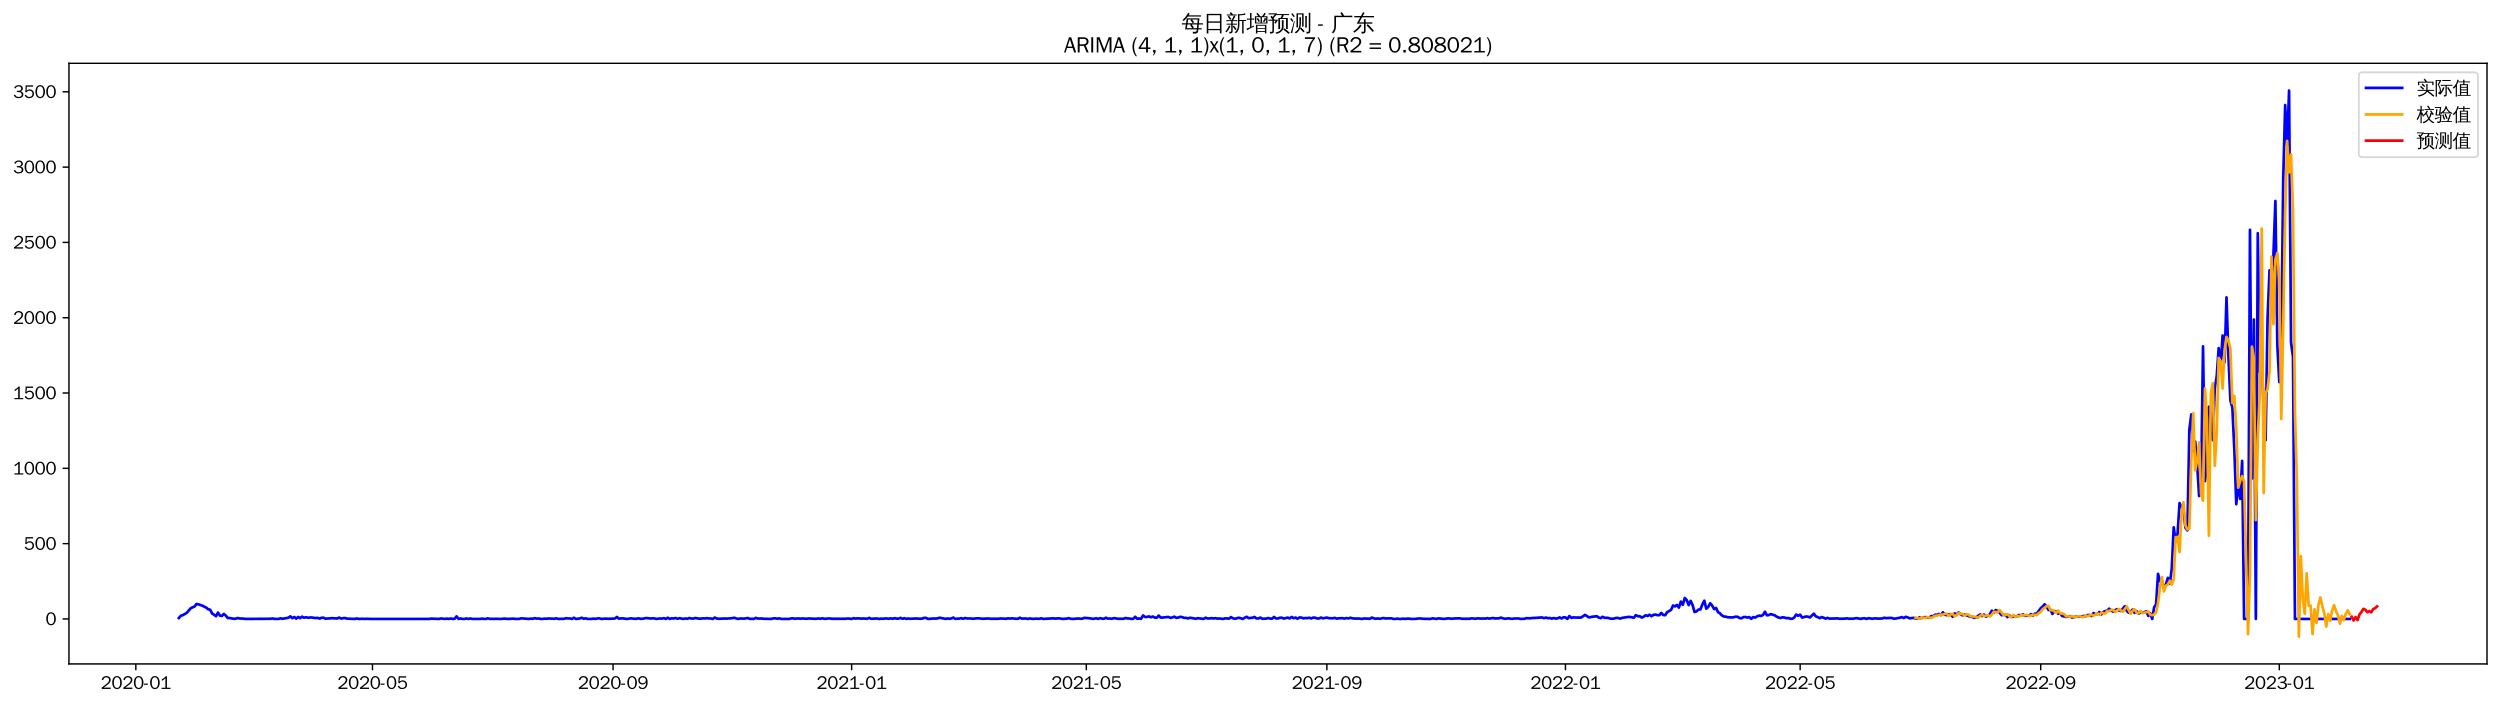 <?xml version="1.0" encoding="utf-8" standalone="no"?>
<!DOCTYPE svg PUBLIC "-//W3C//DTD SVG 1.1//EN"
  "http://www.w3.org/Graphics/SVG/1.1/DTD/svg11.dtd">
<svg xmlns:xlink="http://www.w3.org/1999/xlink" width="1384.588pt" height="390.418pt" viewBox="0 0 1384.588 390.418" xmlns="http://www.w3.org/2000/svg" version="1.1">
 <defs>
  <style type="text/css">*{stroke-linejoin: round; stroke-linecap: butt}</style>
 </defs>
 <g id="figure_1">
  <g id="patch_1">
   <path d="M 0 390.418 
L 1384.588 390.418 
L 1384.588 -0 
L 0 -0 
z
" style="fill: #ffffff"/>
  </g>
  <g id="axes_1">
   <g id="patch_2">
    <path d="M 38.188 367.701 
L 1377.388 367.701 
L 1377.388 35.061 
L 38.188 35.061 
z
" style="fill: #ffffff"/>
   </g>
   <g id="matplotlib.axis_1">
    <g id="xtick_1">
     <g id="line2d_1">
      <defs>
       <path id="m4a275992dd" d="M 0 0 
L 0 3.5 
" style="stroke: #000000; stroke-width: 0.8"/>
      </defs>
      <g>
       <use xlink:href="#m4a275992dd" x="75.231" y="367.701" style="stroke: #000000; stroke-width: 0.8"/>
      </g>
     </g>
     <g id="text_1">
      <!-- 2020-01 -->
      <g transform="translate(55.741 381.557)scale(0.1 -0.1)">
       <defs>
        <path id="WenQuanYiZenHei-32" d="M 3488 0 
L 369 0 
L 369 456 
L 2150 1850 
Q 2931 2463 2931 3144 
Q 2931 3619 2488 3863 
Q 2231 4013 1931 4013 
Q 1425 4013 1113 3619 
Q 894 3356 881 3013 
L 369 3169 
Q 531 3981 1213 4300 
Q 1544 4456 1950 4456 
Q 2631 4456 3088 4044 
L 3225 3888 
L 3350 3706 
Q 3481 3444 3481 3144 
Q 3481 2313 2519 1569 
L 1069 456 
L 3488 456 
L 3488 0 
z
" transform="scale(0.016)"/>
        <path id="WenQuanYiZenHei-30" d="M 3581 2175 
Q 3581 1288 3169 638 
Q 2713 -63 1938 -63 
Q 1025 -63 563 831 
Q 256 1425 256 2188 
Q 256 3188 700 3819 
Q 1138 4456 1888 4456 
Q 2863 4456 3306 3500 
Q 3581 2925 3581 2175 
z
M 3019 2100 
Q 3019 3356 2500 3806 
L 2350 3919 
Q 2144 4031 1888 4031 
Q 1100 4031 888 2956 
Q 819 2625 819 2225 
Q 819 1013 1338 569 
Q 1588 356 1938 356 
Q 2675 356 2925 1294 
Q 3019 1663 3019 2100 
z
" transform="scale(0.016)"/>
        <path id="WenQuanYiZenHei-2d" d="M 1363 1444 
L 0 1444 
L 0 1844 
L 1363 1844 
L 1363 1444 
z
" transform="scale(0.016)"/>
        <path id="WenQuanYiZenHei-31" d="M 3556 0 
L 488 0 
L 488 406 
L 1800 406 
L 1800 3725 
Q 1231 3125 588 2788 
L 588 3338 
Q 1456 3781 1931 4388 
L 2331 4388 
L 2331 406 
L 3556 406 
L 3556 0 
z
" transform="scale(0.016)"/>
       </defs>
       <use xlink:href="#WenQuanYiZenHei-32"/>
       <use xlink:href="#WenQuanYiZenHei-30" x="59.961"/>
       <use xlink:href="#WenQuanYiZenHei-32" x="119.922"/>
       <use xlink:href="#WenQuanYiZenHei-30" x="179.883"/>
       <use xlink:href="#WenQuanYiZenHei-2d" x="239.844"/>
       <use xlink:href="#WenQuanYiZenHei-30" x="269.824"/>
       <use xlink:href="#WenQuanYiZenHei-31" x="329.785"/>
      </g>
     </g>
    </g>
    <g id="xtick_2">
     <g id="line2d_2">
      <g>
       <use xlink:href="#m4a275992dd" x="206.292" y="367.701" style="stroke: #000000; stroke-width: 0.8"/>
      </g>
     </g>
     <g id="text_2">
      <!-- 2020-05 -->
      <g transform="translate(186.802 381.557)scale(0.1 -0.1)">
       <defs>
        <path id="WenQuanYiZenHei-35" d="M 3531 1488 
Q 3531 688 2913 250 
Q 2456 -63 1844 -63 
Q 1175 -63 706 350 
Q 413 613 306 975 
L 781 1131 
Q 1000 538 1569 406 
Q 1706 369 1856 369 
Q 2550 369 2850 869 
Q 3000 1131 3000 1494 
Q 3000 2056 2581 2356 
Q 2319 2538 1969 2538 
Q 1400 2538 1031 2075 
Q 981 2013 938 1938 
L 500 2031 
L 644 4388 
L 3244 4388 
L 3200 3919 
L 1044 3919 
L 950 2500 
Q 1431 2975 2006 2975 
Q 2713 2975 3163 2475 
Q 3531 2063 3531 1488 
z
" transform="scale(0.016)"/>
       </defs>
       <use xlink:href="#WenQuanYiZenHei-32"/>
       <use xlink:href="#WenQuanYiZenHei-30" x="59.961"/>
       <use xlink:href="#WenQuanYiZenHei-32" x="119.922"/>
       <use xlink:href="#WenQuanYiZenHei-30" x="179.883"/>
       <use xlink:href="#WenQuanYiZenHei-2d" x="239.844"/>
       <use xlink:href="#WenQuanYiZenHei-30" x="269.824"/>
       <use xlink:href="#WenQuanYiZenHei-35" x="329.785"/>
      </g>
     </g>
    </g>
    <g id="xtick_3">
     <g id="line2d_3">
      <g>
       <use xlink:href="#m4a275992dd" x="339.518" y="367.701" style="stroke: #000000; stroke-width: 0.8"/>
      </g>
     </g>
     <g id="text_3">
      <!-- 2020-09 -->
      <g transform="translate(320.028 381.557)scale(0.1 -0.1)">
       <defs>
        <path id="WenQuanYiZenHei-39" d="M 3544 2300 
Q 3544 1163 3019 513 
Q 2563 -63 1775 -63 
Q 956 -63 563 488 
Q 463 631 394 813 
L 838 975 
Q 1025 494 1550 388 
Q 1656 369 1775 369 
Q 2594 369 2900 1325 
Q 3044 1769 3038 2313 
L 3025 2313 
Q 2675 1638 1944 1544 
Q 1844 1531 1744 1531 
Q 1050 1531 625 2031 
Q 294 2419 294 2963 
Q 294 3656 813 4094 
Q 1238 4456 1819 4456 
Q 2988 4456 3381 3363 
Q 3544 2900 3544 2300 
z
M 2925 2994 
Q 2925 3563 2469 3844 
Q 2206 4006 1863 4006 
Q 1275 4006 988 3563 
Q 844 3344 825 3056 
Q 819 3006 819 2956 
Q 819 2413 1269 2131 
Q 1538 1963 1875 1963 
Q 2363 1963 2681 2350 
Q 2925 2638 2925 2994 
z
" transform="scale(0.016)"/>
       </defs>
       <use xlink:href="#WenQuanYiZenHei-32"/>
       <use xlink:href="#WenQuanYiZenHei-30" x="59.961"/>
       <use xlink:href="#WenQuanYiZenHei-32" x="119.922"/>
       <use xlink:href="#WenQuanYiZenHei-30" x="179.883"/>
       <use xlink:href="#WenQuanYiZenHei-2d" x="239.844"/>
       <use xlink:href="#WenQuanYiZenHei-30" x="269.824"/>
       <use xlink:href="#WenQuanYiZenHei-39" x="329.785"/>
      </g>
     </g>
    </g>
    <g id="xtick_4">
     <g id="line2d_4">
      <g>
       <use xlink:href="#m4a275992dd" x="471.662" y="367.701" style="stroke: #000000; stroke-width: 0.8"/>
      </g>
     </g>
     <g id="text_4">
      <!-- 2021-01 -->
      <g transform="translate(452.172 381.557)scale(0.1 -0.1)">
       <use xlink:href="#WenQuanYiZenHei-32"/>
       <use xlink:href="#WenQuanYiZenHei-30" x="59.961"/>
       <use xlink:href="#WenQuanYiZenHei-32" x="119.922"/>
       <use xlink:href="#WenQuanYiZenHei-31" x="179.883"/>
       <use xlink:href="#WenQuanYiZenHei-2d" x="239.844"/>
       <use xlink:href="#WenQuanYiZenHei-30" x="269.824"/>
       <use xlink:href="#WenQuanYiZenHei-31" x="329.785"/>
      </g>
     </g>
    </g>
    <g id="xtick_5">
     <g id="line2d_5">
      <g>
       <use xlink:href="#m4a275992dd" x="601.639" y="367.701" style="stroke: #000000; stroke-width: 0.8"/>
      </g>
     </g>
     <g id="text_5">
      <!-- 2021-05 -->
      <g transform="translate(582.149 381.557)scale(0.1 -0.1)">
       <use xlink:href="#WenQuanYiZenHei-32"/>
       <use xlink:href="#WenQuanYiZenHei-30" x="59.961"/>
       <use xlink:href="#WenQuanYiZenHei-32" x="119.922"/>
       <use xlink:href="#WenQuanYiZenHei-31" x="179.883"/>
       <use xlink:href="#WenQuanYiZenHei-2d" x="239.844"/>
       <use xlink:href="#WenQuanYiZenHei-30" x="269.824"/>
       <use xlink:href="#WenQuanYiZenHei-35" x="329.785"/>
      </g>
     </g>
    </g>
    <g id="xtick_6">
     <g id="line2d_6">
      <g>
       <use xlink:href="#m4a275992dd" x="734.866" y="367.701" style="stroke: #000000; stroke-width: 0.8"/>
      </g>
     </g>
     <g id="text_6">
      <!-- 2021-09 -->
      <g transform="translate(715.376 381.557)scale(0.1 -0.1)">
       <use xlink:href="#WenQuanYiZenHei-32"/>
       <use xlink:href="#WenQuanYiZenHei-30" x="59.961"/>
       <use xlink:href="#WenQuanYiZenHei-32" x="119.922"/>
       <use xlink:href="#WenQuanYiZenHei-31" x="179.883"/>
       <use xlink:href="#WenQuanYiZenHei-2d" x="239.844"/>
       <use xlink:href="#WenQuanYiZenHei-30" x="269.824"/>
       <use xlink:href="#WenQuanYiZenHei-39" x="329.785"/>
      </g>
     </g>
    </g>
    <g id="xtick_7">
     <g id="line2d_7">
      <g>
       <use xlink:href="#m4a275992dd" x="867.01" y="367.701" style="stroke: #000000; stroke-width: 0.8"/>
      </g>
     </g>
     <g id="text_7">
      <!-- 2022-01 -->
      <g transform="translate(847.52 381.557)scale(0.1 -0.1)">
       <use xlink:href="#WenQuanYiZenHei-32"/>
       <use xlink:href="#WenQuanYiZenHei-30" x="59.961"/>
       <use xlink:href="#WenQuanYiZenHei-32" x="119.922"/>
       <use xlink:href="#WenQuanYiZenHei-32" x="179.883"/>
       <use xlink:href="#WenQuanYiZenHei-2d" x="239.844"/>
       <use xlink:href="#WenQuanYiZenHei-30" x="269.824"/>
       <use xlink:href="#WenQuanYiZenHei-31" x="329.785"/>
      </g>
     </g>
    </g>
    <g id="xtick_8">
     <g id="line2d_8">
      <g>
       <use xlink:href="#m4a275992dd" x="996.987" y="367.701" style="stroke: #000000; stroke-width: 0.8"/>
      </g>
     </g>
     <g id="text_8">
      <!-- 2022-05 -->
      <g transform="translate(977.497 381.557)scale(0.1 -0.1)">
       <use xlink:href="#WenQuanYiZenHei-32"/>
       <use xlink:href="#WenQuanYiZenHei-30" x="59.961"/>
       <use xlink:href="#WenQuanYiZenHei-32" x="119.922"/>
       <use xlink:href="#WenQuanYiZenHei-32" x="179.883"/>
       <use xlink:href="#WenQuanYiZenHei-2d" x="239.844"/>
       <use xlink:href="#WenQuanYiZenHei-30" x="269.824"/>
       <use xlink:href="#WenQuanYiZenHei-35" x="329.785"/>
      </g>
     </g>
    </g>
    <g id="xtick_9">
     <g id="line2d_9">
      <g>
       <use xlink:href="#m4a275992dd" x="1130.214" y="367.701" style="stroke: #000000; stroke-width: 0.8"/>
      </g>
     </g>
     <g id="text_9">
      <!-- 2022-09 -->
      <g transform="translate(1110.724 381.557)scale(0.1 -0.1)">
       <use xlink:href="#WenQuanYiZenHei-32"/>
       <use xlink:href="#WenQuanYiZenHei-30" x="59.961"/>
       <use xlink:href="#WenQuanYiZenHei-32" x="119.922"/>
       <use xlink:href="#WenQuanYiZenHei-32" x="179.883"/>
       <use xlink:href="#WenQuanYiZenHei-2d" x="239.844"/>
       <use xlink:href="#WenQuanYiZenHei-30" x="269.824"/>
       <use xlink:href="#WenQuanYiZenHei-39" x="329.785"/>
      </g>
     </g>
    </g>
    <g id="xtick_10">
     <g id="line2d_10">
      <g>
       <use xlink:href="#m4a275992dd" x="1262.358" y="367.701" style="stroke: #000000; stroke-width: 0.8"/>
      </g>
     </g>
     <g id="text_10">
      <!-- 2023-01 -->
      <g transform="translate(1242.868 381.557)scale(0.1 -0.1)">
       <defs>
        <path id="WenQuanYiZenHei-33" d="M 3588 1231 
Q 3588 494 2875 144 
Q 2450 -63 1925 -63 
Q 1044 -63 556 488 
Q 356 706 256 1000 
L 769 1169 
Q 994 375 1913 375 
Q 2631 375 2900 788 
Q 3019 975 3019 1231 
Q 3019 1638 2638 1881 
Q 2325 2081 1613 2069 
L 1338 2069 
L 1338 2494 
Q 1969 2494 2094 2506 
Q 2325 2544 2463 2613 
Q 2763 2756 2844 3100 
Q 2863 3169 2863 3244 
Q 2863 3744 2381 3944 
L 2163 4006 
Q 2056 4025 1931 4025 
Q 1388 4025 1075 3631 
Q 969 3488 906 3313 
L 419 3456 
Q 675 4150 1400 4369 
Q 1669 4456 1975 4456 
Q 2694 4456 3106 4050 
Q 3419 3744 3419 3275 
Q 3419 2813 3025 2513 
Q 2825 2356 2575 2319 
L 2575 2306 
Q 3181 2213 3450 1769 
Q 3588 1525 3588 1231 
z
" transform="scale(0.016)"/>
       </defs>
       <use xlink:href="#WenQuanYiZenHei-32"/>
       <use xlink:href="#WenQuanYiZenHei-30" x="59.961"/>
       <use xlink:href="#WenQuanYiZenHei-32" x="119.922"/>
       <use xlink:href="#WenQuanYiZenHei-33" x="179.883"/>
       <use xlink:href="#WenQuanYiZenHei-2d" x="239.844"/>
       <use xlink:href="#WenQuanYiZenHei-30" x="269.824"/>
       <use xlink:href="#WenQuanYiZenHei-31" x="329.785"/>
      </g>
     </g>
    </g>
   </g>
   <g id="matplotlib.axis_2">
    <g id="ytick_1">
     <g id="line2d_11">
      <defs>
       <path id="m1ce31d13b2" d="M 0 0 
L -3.5 0 
" style="stroke: #000000; stroke-width: 0.8"/>
      </defs>
      <g>
       <use xlink:href="#m1ce31d13b2" x="38.188" y="342.783" style="stroke: #000000; stroke-width: 0.8"/>
      </g>
     </g>
     <g id="text_11">
      <!-- 0 -->
      <g transform="translate(25.191 346.211)scale(0.1 -0.1)">
       <use xlink:href="#WenQuanYiZenHei-30"/>
      </g>
     </g>
    </g>
    <g id="ytick_2">
     <g id="line2d_12">
      <g>
       <use xlink:href="#m1ce31d13b2" x="38.188" y="301.078" style="stroke: #000000; stroke-width: 0.8"/>
      </g>
     </g>
     <g id="text_12">
      <!-- 500 -->
      <g transform="translate(13.197 304.506)scale(0.1 -0.1)">
       <use xlink:href="#WenQuanYiZenHei-35"/>
       <use xlink:href="#WenQuanYiZenHei-30" x="59.961"/>
       <use xlink:href="#WenQuanYiZenHei-30" x="119.922"/>
      </g>
     </g>
    </g>
    <g id="ytick_3">
     <g id="line2d_13">
      <g>
       <use xlink:href="#m1ce31d13b2" x="38.188" y="259.373" style="stroke: #000000; stroke-width: 0.8"/>
      </g>
     </g>
     <g id="text_13">
      <!-- 1000 -->
      <g transform="translate(7.2 262.801)scale(0.1 -0.1)">
       <use xlink:href="#WenQuanYiZenHei-31"/>
       <use xlink:href="#WenQuanYiZenHei-30" x="59.961"/>
       <use xlink:href="#WenQuanYiZenHei-30" x="119.922"/>
       <use xlink:href="#WenQuanYiZenHei-30" x="179.883"/>
      </g>
     </g>
    </g>
    <g id="ytick_4">
     <g id="line2d_14">
      <g>
       <use xlink:href="#m1ce31d13b2" x="38.188" y="217.668" style="stroke: #000000; stroke-width: 0.8"/>
      </g>
     </g>
     <g id="text_14">
      <!-- 1500 -->
      <g transform="translate(7.2 221.096)scale(0.1 -0.1)">
       <use xlink:href="#WenQuanYiZenHei-31"/>
       <use xlink:href="#WenQuanYiZenHei-35" x="59.961"/>
       <use xlink:href="#WenQuanYiZenHei-30" x="119.922"/>
       <use xlink:href="#WenQuanYiZenHei-30" x="179.883"/>
      </g>
     </g>
    </g>
    <g id="ytick_5">
     <g id="line2d_15">
      <g>
       <use xlink:href="#m1ce31d13b2" x="38.188" y="175.963" style="stroke: #000000; stroke-width: 0.8"/>
      </g>
     </g>
     <g id="text_15">
      <!-- 2000 -->
      <g transform="translate(7.2 179.391)scale(0.1 -0.1)">
       <use xlink:href="#WenQuanYiZenHei-32"/>
       <use xlink:href="#WenQuanYiZenHei-30" x="59.961"/>
       <use xlink:href="#WenQuanYiZenHei-30" x="119.922"/>
       <use xlink:href="#WenQuanYiZenHei-30" x="179.883"/>
      </g>
     </g>
    </g>
    <g id="ytick_6">
     <g id="line2d_16">
      <g>
       <use xlink:href="#m1ce31d13b2" x="38.188" y="134.258" style="stroke: #000000; stroke-width: 0.8"/>
      </g>
     </g>
     <g id="text_16">
      <!-- 2500 -->
      <g transform="translate(7.2 137.686)scale(0.1 -0.1)">
       <use xlink:href="#WenQuanYiZenHei-32"/>
       <use xlink:href="#WenQuanYiZenHei-35" x="59.961"/>
       <use xlink:href="#WenQuanYiZenHei-30" x="119.922"/>
       <use xlink:href="#WenQuanYiZenHei-30" x="179.883"/>
      </g>
     </g>
    </g>
    <g id="ytick_7">
     <g id="line2d_17">
      <g>
       <use xlink:href="#m1ce31d13b2" x="38.188" y="92.553" style="stroke: #000000; stroke-width: 0.8"/>
      </g>
     </g>
     <g id="text_17">
      <!-- 3000 -->
      <g transform="translate(7.2 95.981)scale(0.1 -0.1)">
       <use xlink:href="#WenQuanYiZenHei-33"/>
       <use xlink:href="#WenQuanYiZenHei-30" x="59.961"/>
       <use xlink:href="#WenQuanYiZenHei-30" x="119.922"/>
       <use xlink:href="#WenQuanYiZenHei-30" x="179.883"/>
      </g>
     </g>
    </g>
    <g id="ytick_8">
     <g id="line2d_18">
      <g>
       <use xlink:href="#m1ce31d13b2" x="38.188" y="50.848" style="stroke: #000000; stroke-width: 0.8"/>
      </g>
     </g>
     <g id="text_18">
      <!-- 3500 -->
      <g transform="translate(7.2 54.276)scale(0.1 -0.1)">
       <use xlink:href="#WenQuanYiZenHei-33"/>
       <use xlink:href="#WenQuanYiZenHei-35" x="59.961"/>
       <use xlink:href="#WenQuanYiZenHei-30" x="119.922"/>
       <use xlink:href="#WenQuanYiZenHei-30" x="179.883"/>
      </g>
     </g>
    </g>
   </g>
   <g id="line2d_19">
    <path d="M 99.06 342.283 
L 100.143 341.032 
L 101.227 340.698 
L 103.393 339.447 
L 105.559 336.945 
L 106.642 336.361 
L 107.725 335.944 
L 108.809 334.526 
L 109.892 334.692 
L 112.058 335.443 
L 114.224 336.527 
L 115.307 337.445 
L 116.391 337.695 
L 117.474 339.78 
L 118.557 340.448 
L 119.64 341.282 
L 120.723 339.28 
L 121.806 340.948 
L 122.889 341.115 
L 123.973 340.031 
L 125.056 340.948 
L 126.139 342.283 
L 127.222 342.283 
L 129.388 342.7 
L 130.471 342.7 
L 131.555 342.283 
L 132.638 342.533 
L 134.804 342.616 
L 135.887 342.783 
L 149.968 342.7 
L 151.051 342.533 
L 152.134 342.783 
L 154.301 342.783 
L 155.384 342.45 
L 156.467 342.7 
L 159.716 342.116 
L 160.799 341.365 
L 161.883 342.366 
L 162.966 341.699 
L 164.049 342.616 
L 165.132 341.699 
L 166.215 342.366 
L 167.298 341.532 
L 168.381 342.116 
L 169.465 341.866 
L 170.548 342.116 
L 172.714 341.949 
L 173.797 342.199 
L 174.88 342.283 
L 175.963 342.199 
L 177.047 342.616 
L 178.13 342.116 
L 179.213 342.116 
L 180.296 342.7 
L 181.379 342.533 
L 182.462 342.533 
L 183.546 342.366 
L 186.795 342.533 
L 187.878 342.033 
L 188.961 342.616 
L 190.044 342.366 
L 191.128 342.283 
L 192.211 342.616 
L 194.377 342.7 
L 196.543 342.783 
L 197.626 342.533 
L 198.71 342.783 
L 200.876 342.7 
L 201.959 342.783 
L 203.042 342.7 
L 205.208 342.783 
L 237.703 342.783 
L 238.786 342.616 
L 240.952 342.7 
L 243.118 342.783 
L 244.202 342.533 
L 246.368 342.783 
L 247.451 342.616 
L 248.534 342.783 
L 249.617 342.533 
L 250.7 342.783 
L 251.784 342.7 
L 252.867 341.365 
L 253.95 342.783 
L 255.033 342.533 
L 256.116 342.783 
L 257.199 342.783 
L 258.282 342.533 
L 259.366 342.783 
L 260.449 342.533 
L 261.532 342.783 
L 265.864 342.783 
L 266.948 342.616 
L 268.031 342.783 
L 269.114 342.783 
L 270.197 342.45 
L 271.28 342.783 
L 272.363 342.7 
L 273.447 342.783 
L 274.53 342.7 
L 276.696 342.783 
L 277.779 342.783 
L 278.862 342.616 
L 279.945 342.616 
L 281.029 342.783 
L 283.195 342.7 
L 284.278 342.616 
L 285.361 342.783 
L 287.527 342.783 
L 288.611 342.45 
L 292.943 342.783 
L 294.026 342.616 
L 295.109 342.7 
L 296.193 342.366 
L 297.276 342.616 
L 298.359 342.533 
L 299.442 342.783 
L 300.525 342.783 
L 301.608 342.616 
L 302.691 342.7 
L 303.775 342.533 
L 307.024 342.7 
L 308.107 342.45 
L 309.19 342.783 
L 312.44 342.7 
L 313.523 342.366 
L 314.606 342.533 
L 315.689 342.533 
L 316.772 342.783 
L 317.855 342.116 
L 318.939 342.783 
L 321.105 342.533 
L 322.188 342.116 
L 323.271 342.7 
L 324.354 342.45 
L 325.437 342.783 
L 327.604 342.783 
L 328.687 342.616 
L 329.77 342.783 
L 330.853 342.533 
L 331.936 342.45 
L 333.019 342.783 
L 335.186 342.616 
L 337.352 342.7 
L 339.518 342.616 
L 340.601 342.533 
L 341.685 341.699 
L 342.768 342.616 
L 344.934 342.45 
L 347.1 342.783 
L 348.183 342.7 
L 349.267 342.45 
L 351.433 342.7 
L 352.516 342.7 
L 353.599 342.45 
L 354.682 342.7 
L 355.766 342.7 
L 357.932 342.283 
L 360.098 342.533 
L 362.264 342.45 
L 363.348 342.783 
L 365.514 342.533 
L 366.597 342.616 
L 367.68 342.366 
L 368.763 342.783 
L 369.846 342.116 
L 370.93 342.783 
L 372.013 342.45 
L 373.096 342.533 
L 374.179 342.283 
L 375.262 342.7 
L 376.345 342.366 
L 378.512 342.783 
L 379.595 342.533 
L 380.678 342.7 
L 381.761 342.283 
L 382.844 342.533 
L 383.927 342.616 
L 385.01 342.283 
L 387.177 342.616 
L 388.26 342.616 
L 389.343 342.45 
L 390.426 342.533 
L 391.509 342.366 
L 392.592 342.533 
L 393.676 342.533 
L 394.759 342.783 
L 395.842 342.033 
L 396.925 342.533 
L 398.008 342.7 
L 400.174 342.616 
L 401.258 342.533 
L 402.341 342.616 
L 405.59 342.366 
L 406.673 342.116 
L 407.756 342.533 
L 408.84 342.783 
L 409.923 342.533 
L 412.089 342.616 
L 414.255 342.283 
L 415.338 342.783 
L 416.422 342.7 
L 417.505 342.783 
L 418.588 342.199 
L 419.671 342.533 
L 420.754 342.616 
L 421.837 342.533 
L 422.92 342.7 
L 427.253 342.783 
L 428.336 342.45 
L 429.419 342.45 
L 430.502 342.7 
L 431.586 342.45 
L 432.669 342.783 
L 437.001 342.783 
L 438.084 342.533 
L 439.168 342.45 
L 440.251 342.7 
L 441.334 342.533 
L 443.5 342.616 
L 444.583 342.533 
L 446.75 342.7 
L 447.833 342.533 
L 451.082 342.7 
L 452.165 342.7 
L 453.249 342.533 
L 454.332 342.7 
L 455.415 342.45 
L 456.498 342.7 
L 457.581 342.7 
L 458.664 342.533 
L 459.747 342.533 
L 460.831 342.7 
L 468.413 342.7 
L 469.496 342.533 
L 471.662 342.783 
L 472.745 342.366 
L 473.828 342.616 
L 474.911 342.45 
L 477.078 342.616 
L 478.161 342.533 
L 480.327 342.7 
L 481.41 342.199 
L 482.493 342.7 
L 485.743 342.533 
L 486.826 342.783 
L 487.909 342.616 
L 488.992 342.7 
L 490.075 342.533 
L 491.159 342.533 
L 492.242 342.7 
L 493.325 342.45 
L 494.408 342.7 
L 495.491 342.366 
L 496.574 342.616 
L 497.657 342.616 
L 498.741 342.199 
L 499.824 342.7 
L 500.907 342.366 
L 501.99 342.783 
L 503.073 342.533 
L 504.156 342.7 
L 507.406 342.533 
L 509.572 342.7 
L 510.655 342.616 
L 511.738 342.199 
L 512.821 342.199 
L 513.905 342.783 
L 517.154 342.533 
L 518.237 342.616 
L 519.32 342.45 
L 520.403 342.116 
L 522.57 342.533 
L 523.653 342.783 
L 524.736 342.533 
L 525.819 342.7 
L 526.902 342.533 
L 527.985 342.033 
L 529.069 342.783 
L 530.152 342.616 
L 531.235 342.616 
L 532.318 342.366 
L 533.401 342.7 
L 534.484 342.283 
L 535.568 342.533 
L 537.734 342.533 
L 538.817 342.7 
L 540.983 342.45 
L 542.066 342.45 
L 544.233 342.7 
L 547.482 342.533 
L 548.565 342.7 
L 552.898 342.7 
L 553.981 342.533 
L 557.23 342.7 
L 558.314 342.45 
L 559.397 342.616 
L 560.48 342.45 
L 562.646 342.7 
L 563.729 342.7 
L 564.812 342.116 
L 565.896 342.616 
L 568.062 342.533 
L 569.145 342.783 
L 570.228 342.533 
L 572.394 342.783 
L 573.478 342.616 
L 575.644 342.7 
L 576.727 342.45 
L 577.81 342.783 
L 583.226 342.45 
L 584.309 342.616 
L 586.475 342.45 
L 588.642 342.783 
L 590.808 342.616 
L 591.891 342.366 
L 592.974 342.7 
L 594.057 342.783 
L 597.307 342.533 
L 598.39 342.7 
L 599.473 342.616 
L 600.556 342.199 
L 603.806 342.45 
L 604.889 342.7 
L 605.972 342.7 
L 607.055 342.366 
L 608.138 342.783 
L 609.221 342.366 
L 610.304 342.616 
L 611.388 342.7 
L 612.471 342.116 
L 613.554 342.616 
L 614.637 342.533 
L 615.72 342.7 
L 616.803 342.366 
L 617.886 342.45 
L 618.97 342.7 
L 622.219 342.7 
L 623.302 342.283 
L 624.385 342.533 
L 625.469 342.533 
L 626.552 342.783 
L 627.635 342.7 
L 628.718 341.615 
L 629.801 342.7 
L 630.884 342.533 
L 631.967 342.7 
L 633.051 340.865 
L 634.134 341.699 
L 635.217 341.699 
L 636.3 341.365 
L 637.383 341.866 
L 638.466 341.449 
L 639.549 342.033 
L 640.633 342.116 
L 641.716 340.948 
L 642.799 342.033 
L 643.882 342.033 
L 646.048 341.782 
L 647.131 341.699 
L 648.215 342.199 
L 649.298 341.949 
L 650.381 341.532 
L 651.464 342.199 
L 652.547 342.033 
L 653.63 341.615 
L 654.713 341.782 
L 655.797 342.199 
L 656.88 342.199 
L 657.963 342.533 
L 659.046 342.116 
L 662.295 342.7 
L 663.379 342.366 
L 666.628 342.783 
L 667.711 342.116 
L 668.794 342.533 
L 669.877 342.533 
L 670.961 342.366 
L 672.044 342.533 
L 673.127 342.366 
L 674.21 342.616 
L 675.293 342.533 
L 677.459 342.783 
L 678.543 342.45 
L 680.709 342.616 
L 681.792 341.782 
L 682.875 342.45 
L 683.958 342.7 
L 686.125 342.116 
L 688.291 342.783 
L 689.374 342.116 
L 690.457 341.615 
L 691.54 342.366 
L 693.707 342.116 
L 694.79 341.699 
L 695.873 342.533 
L 696.956 342.533 
L 698.039 342.033 
L 699.122 342.7 
L 701.289 342.616 
L 702.372 342.283 
L 703.455 342.616 
L 704.538 342.616 
L 705.621 341.699 
L 706.704 342.533 
L 707.788 342.533 
L 708.871 342.116 
L 709.954 342.116 
L 711.037 342.616 
L 713.203 342.033 
L 714.286 342.533 
L 715.37 341.699 
L 716.453 342.366 
L 717.536 342.033 
L 718.619 342.7 
L 719.702 341.949 
L 720.785 342.033 
L 721.868 342.45 
L 722.952 342.283 
L 724.035 342.366 
L 725.118 342.116 
L 726.201 342.533 
L 727.284 342.033 
L 728.367 342.116 
L 729.45 342.533 
L 730.534 342.533 
L 731.617 342.033 
L 732.7 342.45 
L 734.866 342.033 
L 735.949 342.366 
L 738.116 342.45 
L 739.199 342.199 
L 740.282 342.616 
L 741.365 342.45 
L 743.531 342.366 
L 744.614 342.616 
L 745.698 342.283 
L 746.781 342.533 
L 747.864 342.116 
L 748.947 342.45 
L 751.113 342.616 
L 752.196 342.533 
L 754.363 342.783 
L 755.446 342.533 
L 758.695 342.7 
L 759.778 342.033 
L 760.862 342.45 
L 761.945 342.7 
L 763.028 342.533 
L 764.111 342.7 
L 766.277 342.283 
L 767.36 342.533 
L 770.61 342.45 
L 771.693 342.783 
L 772.776 342.783 
L 773.859 342.616 
L 774.942 342.783 
L 776.026 342.783 
L 777.109 342.616 
L 778.192 342.783 
L 779.275 342.616 
L 780.358 342.616 
L 781.441 342.783 
L 783.608 342.783 
L 785.774 342.533 
L 786.857 342.533 
L 787.94 342.7 
L 792.273 342.783 
L 793.356 342.45 
L 795.522 342.783 
L 796.605 342.45 
L 798.772 342.7 
L 799.855 342.783 
L 802.021 342.45 
L 804.187 342.7 
L 805.271 342.533 
L 808.52 342.45 
L 809.603 342.7 
L 813.936 342.7 
L 815.019 342.45 
L 817.185 342.7 
L 818.268 342.45 
L 820.435 342.616 
L 821.518 342.533 
L 822.601 342.616 
L 823.684 342.366 
L 824.767 342.616 
L 826.933 342.283 
L 828.017 342.533 
L 830.183 342.45 
L 831.266 342.033 
L 832.349 342.45 
L 833.432 342.7 
L 835.599 342.45 
L 836.682 342.7 
L 837.765 342.7 
L 838.848 342.533 
L 841.014 342.533 
L 842.097 342.783 
L 844.264 342.7 
L 845.347 342.366 
L 847.513 342.45 
L 848.596 342.283 
L 850.763 342.199 
L 854.012 341.949 
L 855.095 342.366 
L 856.178 342.033 
L 857.261 342.366 
L 858.345 342.283 
L 859.428 342.616 
L 860.511 342.283 
L 861.594 342.616 
L 862.677 342.45 
L 863.76 341.949 
L 864.843 342.533 
L 865.927 341.866 
L 867.01 341.949 
L 868.093 342.783 
L 869.176 341.198 
L 870.259 342.199 
L 871.342 341.949 
L 873.509 342.033 
L 875.675 342.033 
L 877.841 340.531 
L 880.007 341.949 
L 882.174 341.532 
L 884.34 341.282 
L 885.423 342.033 
L 886.506 342.366 
L 887.59 341.615 
L 888.673 342.199 
L 889.756 342.116 
L 890.839 342.283 
L 891.922 342.616 
L 893.005 342.7 
L 894.088 342.533 
L 895.172 342.199 
L 896.255 342.283 
L 897.338 342.616 
L 898.421 342.199 
L 901.67 341.699 
L 902.754 341.699 
L 904.92 342.116 
L 906.003 340.698 
L 907.086 341.282 
L 908.169 341.282 
L 909.252 342.033 
L 910.336 341.532 
L 911.419 340.781 
L 912.502 341.115 
L 913.585 340.448 
L 914.668 341.282 
L 915.751 340.531 
L 916.834 340.364 
L 917.918 340.698 
L 919.001 340.698 
L 920.084 339.447 
L 921.167 340.615 
L 922.25 340.698 
L 923.333 339.03 
L 925.5 337.779 
L 926.583 335.36 
L 927.666 335.86 
L 928.749 335.026 
L 929.832 336.527 
L 930.915 333.191 
L 931.998 334.943 
L 933.082 331.189 
L 934.165 332.357 
L 935.248 335.109 
L 936.331 332.774 
L 937.414 335.109 
L 938.497 338.946 
L 939.58 338.613 
L 940.664 337.612 
L 941.747 337.528 
L 942.83 334.776 
L 943.913 332.691 
L 944.996 337.111 
L 946.079 336.11 
L 947.162 334.109 
L 948.246 335.36 
L 949.329 337.362 
L 950.412 336.694 
L 951.495 339.03 
L 952.578 339.697 
L 953.661 340.865 
L 954.744 341.449 
L 955.828 341.532 
L 956.911 341.866 
L 959.077 341.949 
L 960.16 341.866 
L 961.243 341.532 
L 962.326 341.615 
L 963.41 342.283 
L 964.493 342.45 
L 965.576 341.782 
L 966.659 341.699 
L 967.742 342.033 
L 968.825 341.782 
L 969.908 342.7 
L 970.992 341.782 
L 972.075 342.033 
L 973.158 341.365 
L 974.241 340.948 
L 975.324 341.115 
L 976.407 340.615 
L 977.491 338.78 
L 978.574 340.781 
L 979.657 340.615 
L 980.74 340.114 
L 982.906 340.781 
L 983.989 341.532 
L 985.073 342.033 
L 986.156 342.283 
L 987.239 341.866 
L 988.322 342.033 
L 989.405 342.366 
L 990.488 342.283 
L 991.571 342.7 
L 992.655 342.7 
L 993.738 341.949 
L 994.821 340.364 
L 995.904 341.032 
L 996.987 340.448 
L 998.07 342.033 
L 1000.237 341.449 
L 1001.32 341.532 
L 1002.403 341.949 
L 1004.569 339.864 
L 1005.652 341.365 
L 1006.735 341.782 
L 1007.819 342.366 
L 1008.902 341.782 
L 1009.985 342.116 
L 1011.068 342.616 
L 1012.151 342.199 
L 1013.234 342.616 
L 1016.484 342.533 
L 1017.567 342.45 
L 1018.65 342.7 
L 1021.899 342.616 
L 1022.983 342.45 
L 1024.066 342.7 
L 1025.149 342.616 
L 1026.232 342.7 
L 1027.315 342.45 
L 1028.398 342.366 
L 1030.565 342.783 
L 1031.648 342.45 
L 1032.731 342.45 
L 1033.814 342.783 
L 1034.897 342.366 
L 1037.063 342.7 
L 1038.147 342.45 
L 1040.313 342.616 
L 1042.479 342.533 
L 1043.562 342.116 
L 1044.645 342.366 
L 1046.812 342.199 
L 1047.895 342.283 
L 1048.978 342.7 
L 1052.227 342.116 
L 1053.311 341.782 
L 1054.394 342.283 
L 1055.477 341.615 
L 1056.56 341.949 
L 1057.643 342.45 
L 1059.809 342.199 
L 1060.893 342.533 
L 1061.976 342.616 
L 1063.059 341.949 
L 1064.142 342.366 
L 1065.225 341.949 
L 1066.308 341.782 
L 1068.475 342.199 
L 1069.558 341.198 
L 1070.641 341.282 
L 1071.724 340.448 
L 1072.807 340.531 
L 1073.89 340.031 
L 1074.974 340.698 
L 1076.057 339.113 
L 1077.14 340.448 
L 1078.223 340.698 
L 1079.306 340.198 
L 1080.389 340.198 
L 1081.472 341.615 
L 1082.556 339.697 
L 1083.639 340.364 
L 1084.722 339.197 
L 1085.805 340.198 
L 1086.888 340.781 
L 1087.971 340.281 
L 1091.221 341.615 
L 1092.304 341.615 
L 1093.387 342.199 
L 1094.47 341.949 
L 1096.636 340.281 
L 1097.72 341.198 
L 1098.803 340.364 
L 1099.886 341.532 
L 1100.969 340.948 
L 1102.052 340.198 
L 1103.135 338.196 
L 1104.218 339.363 
L 1105.302 337.862 
L 1106.385 338.446 
L 1107.468 339.363 
L 1108.551 340.698 
L 1109.634 340.531 
L 1110.717 340.531 
L 1111.8 341.782 
L 1112.884 340.865 
L 1113.967 341.699 
L 1117.216 341.282 
L 1118.299 340.615 
L 1119.382 340.781 
L 1120.466 340.281 
L 1121.549 341.115 
L 1122.632 340.948 
L 1123.715 341.032 
L 1124.798 340.114 
L 1125.881 340.948 
L 1126.964 339.864 
L 1128.048 339.864 
L 1130.214 336.861 
L 1131.297 335.944 
L 1132.38 334.692 
L 1133.463 335.86 
L 1134.546 337.862 
L 1135.63 337.695 
L 1136.713 340.031 
L 1137.796 338.446 
L 1138.879 338.696 
L 1139.962 339.947 
L 1141.045 339.614 
L 1142.128 341.198 
L 1143.212 341.365 
L 1144.295 341.699 
L 1146.461 341.282 
L 1147.544 342.033 
L 1149.711 341.532 
L 1152.96 341.449 
L 1154.043 341.115 
L 1155.126 341.282 
L 1156.209 340.615 
L 1157.293 340.615 
L 1158.376 341.198 
L 1159.459 339.53 
L 1160.542 340.198 
L 1161.625 340.031 
L 1162.708 338.946 
L 1163.791 340.281 
L 1164.875 338.946 
L 1165.958 338.446 
L 1167.041 338.112 
L 1168.124 337.111 
L 1169.207 338.029 
L 1170.29 338.78 
L 1171.373 337.945 
L 1172.457 337.362 
L 1173.54 338.029 
L 1174.623 338.362 
L 1176.789 335.777 
L 1177.872 338.362 
L 1178.955 339.363 
L 1180.039 338.863 
L 1181.122 337.612 
L 1182.205 339.447 
L 1183.288 338.446 
L 1184.371 339.78 
L 1185.454 339.363 
L 1186.537 339.28 
L 1187.621 339.03 
L 1188.704 338.529 
L 1189.787 341.115 
L 1190.87 339.614 
L 1191.953 342.783 
L 1193.036 336.361 
L 1194.119 334.692 
L 1195.203 317.844 
L 1196.286 322.014 
L 1197.369 321.931 
L 1198.452 325.434 
L 1199.535 323.766 
L 1200.618 320.012 
L 1201.701 323.265 
L 1202.785 315.175 
L 1203.868 292.07 
L 1204.951 299.91 
L 1206.034 295.323 
L 1207.117 278.641 
L 1208.2 280.893 
L 1209.283 282.228 
L 1210.367 292.32 
L 1211.45 293.738 
L 1212.533 238.02 
L 1213.616 229.512 
L 1214.699 249.781 
L 1215.782 244.526 
L 1216.865 257.538 
L 1217.949 274.721 
L 1219.032 269.132 
L 1220.115 191.811 
L 1221.198 266.463 
L 1222.281 258.039 
L 1223.364 225.259 
L 1224.447 228.428 
L 1225.531 243.776 
L 1226.614 215.249 
L 1227.697 208.41 
L 1228.78 192.812 
L 1229.863 202.821 
L 1230.946 185.806 
L 1232.029 200.736 
L 1233.113 164.703 
L 1234.196 197.9 
L 1235.279 221.755 
L 1236.362 225.759 
L 1237.445 248.947 
L 1238.528 279.225 
L 1239.612 267.714 
L 1240.695 276.305 
L 1241.778 255.286 
L 1242.861 342.783 
L 1245.027 342.783 
L 1246.11 127.252 
L 1247.194 265.045 
L 1248.277 176.964 
L 1249.36 342.783 
L 1250.443 129.17 
L 1251.526 205.991 
L 1252.609 197.4 
L 1253.692 226.426 
L 1254.776 243.776 
L 1255.859 176.13 
L 1256.942 149.689 
L 1258.025 155.695 
L 1259.108 141.098 
L 1260.191 111.321 
L 1261.274 191.394 
L 1262.358 211.663 
L 1263.441 188.725 
L 1264.524 99.309 
L 1265.607 58.188 
L 1266.69 80.292 
L 1267.773 50.181 
L 1268.856 189.559 
L 1269.94 197.817 
L 1271.023 342.783 
L 1301.351 342.783 
L 1301.351 342.783 
" clip-path="url(#pbbf6a7598b)" style="fill: none; stroke: #0000ff; stroke-width: 1.5; stroke-linecap: square"/>
   </g>
   <g id="line2d_20">
    <path d="M 1060.893 342.076 
L 1063.059 342.725 
L 1064.142 342.061 
L 1065.225 342 
L 1066.308 342.423 
L 1067.392 341.719 
L 1069.558 342.266 
L 1071.724 341.029 
L 1072.807 341.01 
L 1073.89 340.601 
L 1074.974 340.364 
L 1076.057 340.451 
L 1077.14 339.951 
L 1078.223 339.809 
L 1079.306 341.187 
L 1080.389 340.248 
L 1081.472 339.956 
L 1082.556 341.351 
L 1083.639 340.641 
L 1084.722 339.506 
L 1085.805 340.055 
L 1086.888 339.939 
L 1087.971 340.865 
L 1089.054 340.274 
L 1090.138 340.284 
L 1091.221 341.346 
L 1092.304 341.336 
L 1094.47 341.757 
L 1095.553 342.162 
L 1096.636 341.075 
L 1097.72 340.481 
L 1098.803 341.132 
L 1099.886 341.024 
L 1100.969 340.672 
L 1102.052 341.379 
L 1103.135 340.374 
L 1104.218 338.844 
L 1106.385 339.208 
L 1107.468 337.832 
L 1109.634 340.579 
L 1110.717 340.636 
L 1111.8 340.112 
L 1112.884 341.362 
L 1113.967 341.605 
L 1115.05 340.581 
L 1116.133 341.648 
L 1117.216 341.285 
L 1118.299 341.374 
L 1119.382 340.763 
L 1121.549 340.779 
L 1122.632 340.491 
L 1123.715 341.144 
L 1125.881 340.592 
L 1126.964 340.489 
L 1128.048 340.681 
L 1129.131 339.588 
L 1130.214 338.88 
L 1131.297 337.388 
L 1133.463 335.75 
L 1134.546 335.627 
L 1135.63 337.947 
L 1136.713 337.833 
L 1138.879 339.422 
L 1139.962 338.108 
L 1141.045 339.799 
L 1142.128 339.768 
L 1143.212 340.136 
L 1144.295 341.374 
L 1145.378 341.243 
L 1146.461 341.636 
L 1147.544 341.214 
L 1148.627 341.749 
L 1149.711 341.736 
L 1150.794 341.217 
L 1151.877 341.37 
L 1152.96 341.737 
L 1154.043 341.651 
L 1155.126 341.023 
L 1156.209 341.237 
L 1158.376 340.4 
L 1159.459 341.068 
L 1160.542 340.295 
L 1161.625 339.704 
L 1162.708 340.542 
L 1163.791 339.347 
L 1165.958 339.843 
L 1167.041 338.246 
L 1168.124 338.502 
L 1169.207 337.796 
L 1170.29 337.798 
L 1171.373 338.923 
L 1173.54 337.264 
L 1175.706 338.794 
L 1177.872 335.88 
L 1180.039 339.964 
L 1181.122 338.337 
L 1182.205 337.436 
L 1183.288 339.258 
L 1184.371 339.597 
L 1185.454 338.356 
L 1186.537 339.56 
L 1188.704 339.055 
L 1189.787 338.618 
L 1190.87 340.402 
L 1191.953 340.754 
L 1193.036 340.356 
L 1194.119 339.154 
L 1195.203 333.992 
L 1196.286 325.185 
L 1197.369 319.569 
L 1198.452 327.528 
L 1199.535 324.34 
L 1200.618 323.733 
L 1201.701 321.608 
L 1202.785 323.771 
L 1203.868 320.75 
L 1204.951 297.451 
L 1206.034 297.426 
L 1207.117 305.743 
L 1208.2 283.675 
L 1209.283 278.171 
L 1210.367 291.052 
L 1211.45 293.2 
L 1212.533 292.781 
L 1213.616 255.086 
L 1214.699 228.852 
L 1215.782 260.475 
L 1216.865 255.068 
L 1217.949 244.983 
L 1219.032 273.504 
L 1220.115 277.264 
L 1221.198 215.091 
L 1222.281 232.202 
L 1223.364 296.711 
L 1224.447 217.894 
L 1225.531 212.199 
L 1226.614 257.983 
L 1227.697 240.037 
L 1228.78 198.262 
L 1229.863 200.092 
L 1230.946 215.172 
L 1232.029 194.036 
L 1233.113 186.597 
L 1234.196 188.694 
L 1235.279 193.153 
L 1236.362 223.241 
L 1237.445 219.318 
L 1238.528 237.642 
L 1239.612 270.091 
L 1240.695 266.313 
L 1241.778 263.681 
L 1242.861 266.864 
L 1245.027 351.234 
L 1246.11 317.365 
L 1247.194 191.952 
L 1248.277 198.369 
L 1249.36 288.026 
L 1250.443 243.329 
L 1251.526 218.036 
L 1252.609 126.632 
L 1253.692 273.025 
L 1254.776 217.747 
L 1255.859 215.532 
L 1256.942 205.919 
L 1258.025 142.159 
L 1259.108 179.479 
L 1260.191 144.282 
L 1261.274 140.052 
L 1262.358 154.01 
L 1263.441 232.061 
L 1264.524 179.782 
L 1265.607 117.699 
L 1266.69 78.035 
L 1267.773 95.521 
L 1268.856 85.458 
L 1269.94 116.877 
L 1271.023 228.272 
L 1272.106 267.226 
L 1273.189 352.581 
L 1274.272 308.012 
L 1275.355 331.491 
L 1276.438 339.935 
L 1277.522 317.529 
L 1278.605 335.421 
L 1279.688 335.431 
L 1280.771 351.171 
L 1281.854 337.459 
L 1282.937 345.016 
L 1284.02 335.022 
L 1285.104 330.881 
L 1286.187 335.701 
L 1287.27 339.798 
L 1288.353 346.984 
L 1289.436 340.127 
L 1290.519 343.747 
L 1291.602 338.217 
L 1292.686 335.176 
L 1293.769 338.479 
L 1294.852 340.846 
L 1295.935 345.453 
L 1297.018 341.095 
L 1298.101 343.405 
L 1299.184 339.92 
L 1300.268 338.044 
L 1301.351 340.091 
L 1301.351 340.091 
" clip-path="url(#pbbf6a7598b)" style="fill: none; stroke: #ffa500; stroke-width: 1.5; stroke-linecap: square"/>
   </g>
   <g id="line2d_21">
    <path d="M 1302.434 341.578 
L 1303.517 343.66 
L 1304.6 341.753 
L 1305.683 343.405 
L 1306.766 340.291 
L 1307.85 338.945 
L 1308.933 337.196 
L 1310.016 337.702 
L 1311.099 339.039 
L 1312.182 338.472 
L 1313.265 339.121 
L 1314.348 337.34 
L 1315.432 336.821 
L 1316.515 335.83 
" clip-path="url(#pbbf6a7598b)" style="fill: none; stroke: #ff0000; stroke-width: 1.5; stroke-linecap: square"/>
   </g>
   <g id="patch_3">
    <path d="M 38.188 367.701 
L 38.188 35.061 
" style="fill: none; stroke: #000000; stroke-width: 0.8; stroke-linejoin: miter; stroke-linecap: square"/>
   </g>
   <g id="patch_4">
    <path d="M 1377.388 367.701 
L 1377.388 35.061 
" style="fill: none; stroke: #000000; stroke-width: 0.8; stroke-linejoin: miter; stroke-linecap: square"/>
   </g>
   <g id="patch_5">
    <path d="M 38.188 367.701 
L 1377.388 367.701 
" style="fill: none; stroke: #000000; stroke-width: 0.8; stroke-linejoin: miter; stroke-linecap: square"/>
   </g>
   <g id="patch_6">
    <path d="M 38.188 35.061 
L 1377.388 35.061 
" style="fill: none; stroke: #000000; stroke-width: 0.8; stroke-linejoin: miter; stroke-linecap: square"/>
   </g>
   <g id="text_19">
    <!-- 每日新增预测 - 广东 -->
    <g transform="translate(654.39 17.042)scale(0.12 -0.12)">
     <defs>
      <path id="WenQuanYiZenHei-6bcf" d="M 6138 2181 
Q 6113 1988 6138 1800 
Q 5788 1819 5438 1819 
L 4975 1819 
L 4863 738 
L 5806 738 
L 5806 394 
L 4831 394 
L 4775 -144 
Q 4719 -563 4350 -725 
Q 4013 -856 3550 -825 
L 3288 -819 
Q 3331 -663 3275 -519 
Q 3219 -375 3113 -288 
Q 3381 -313 3759 -303 
Q 4138 -294 4231 -238 
Q 4338 -163 4350 88 
L 4381 394 
L 1025 394 
L 1244 1819 
L 813 1819 
Q 463 1819 113 1800 
Q 138 1988 113 2181 
Q 463 2163 813 2163 
L 1294 2163 
L 1488 3431 
L 1488 3581 
L 1506 3581 
L 1513 3613 
L 1713 3581 
L 5156 3581 
L 5013 2163 
L 5438 2163 
Q 5788 2163 6138 2181 
z
M 5588 4463 
Q 5569 4269 5588 4081 
Q 5244 4100 4894 4100 
L 1813 4100 
Q 1344 3463 606 2788 
Q 481 2988 256 3069 
Q 744 3494 1116 3972 
Q 1488 4450 1919 5181 
Q 2119 5044 2344 4950 
Q 2213 4688 2050 4444 
L 4894 4444 
Q 5238 4444 5588 4463 
z
M 2844 3238 
L 1906 3238 
L 1744 2163 
L 3244 2163 
L 2581 3038 
L 2844 3238 
z
M 3250 2163 
L 4563 2163 
L 4669 3238 
L 3044 3238 
L 3638 2456 
L 3250 2163 
z
M 2944 1819 
Q 3275 1394 3550 938 
L 3213 738 
L 4419 738 
L 4525 1819 
L 2944 1819 
z
M 2656 1819 
L 1694 1819 
L 1525 738 
L 3094 738 
Q 2806 1219 2450 1650 
L 2656 1819 
z
" transform="scale(0.016)"/>
      <path id="WenQuanYiZenHei-65e5" d="M 1494 -775 
Q 1244 -750 988 -775 
Q 1013 -313 1013 156 
L 1013 4875 
L 5269 4875 
L 5269 -763 
L 4813 -763 
L 4813 156 
L 1469 156 
Q 1469 -313 1494 -775 
z
M 4813 2700 
L 4813 4500 
L 1469 4500 
L 1469 2700 
L 4813 2700 
z
M 4813 531 
L 4813 2325 
L 1469 2325 
L 1469 531 
L 4813 531 
z
" transform="scale(0.016)"/>
      <path id="WenQuanYiZenHei-65b0" d="M 5419 -763 
Q 5188 -738 4963 -763 
Q 4981 -344 4981 75 
L 4981 2819 
L 4188 2819 
L 4188 1706 
Q 4188 63 3163 -738 
Q 3019 -519 2769 -469 
Q 3769 131 3769 1706 
L 3769 4769 
L 3875 4769 
L 3844 4831 
L 4294 4781 
Q 4438 4769 4894 4816 
Q 5350 4863 5512 4931 
Q 5675 5000 5763 5094 
Q 5850 4881 5981 4694 
Q 5713 4544 5263 4519 
L 4188 4438 
L 4188 3100 
L 5563 3100 
Q 5850 3100 6131 3113 
Q 6119 2956 6131 2806 
L 5394 2819 
L 5394 75 
Q 5394 -344 5419 -763 
z
M 2981 213 
Q 2656 744 2256 1225 
L 2606 1513 
Q 3025 1006 3369 450 
L 2981 213 
z
M 1169 1525 
Q 1375 1419 1594 1363 
Q 1281 488 469 -469 
Q 331 -300 119 -244 
Q 575 263 888 900 
Q 1038 1206 1169 1525 
z
M 1825 6 
L 1825 1769 
L 1081 1769 
Q 794 1769 513 1756 
Q 525 1913 513 2063 
Q 794 2050 1081 2050 
L 1825 2050 
L 1825 2775 
L 994 2775 
Q 706 2775 425 2763 
Q 438 2919 425 3075 
Q 706 3056 994 3056 
L 1825 3056 
L 1825 3088 
L 1906 3088 
Q 2288 3656 2588 4381 
Q 2794 4269 3013 4206 
Q 2800 3675 2381 3056 
L 3013 3056 
Q 3294 3056 3581 3075 
Q 3563 2919 3581 2763 
Q 3294 2775 3013 2775 
L 2238 2775 
L 2238 2050 
L 2925 2050 
Q 3206 2050 3494 2063 
Q 3475 1913 3494 1756 
Q 3206 1769 2925 1769 
L 2238 1769 
L 2238 -156 
Q 2238 -413 2075 -581 
Q 1844 -794 1306 -794 
Q 1363 -519 1188 -288 
Q 1338 -313 1534 -316 
Q 1731 -319 1778 -278 
Q 1825 -238 1825 6 
z
M 1875 3388 
L 1500 3131 
L 825 4088 
L 1200 4350 
L 1875 3388 
z
M 3419 4713 
Q 3400 4563 3419 4406 
Q 3131 4419 2850 4419 
L 1125 4419 
Q 838 4419 556 4406 
Q 569 4563 556 4713 
Q 838 4700 1125 4700 
L 1763 4700 
L 1388 5088 
L 1719 5406 
L 2288 4813 
L 2175 4700 
L 2850 4700 
Q 3131 4700 3419 4713 
z
" transform="scale(0.016)"/>
      <path id="WenQuanYiZenHei-589e" d="M 3138 -769 
Q 2913 -744 2688 -769 
Q 2706 -356 2706 56 
L 2706 1719 
L 5706 1719 
L 5706 -756 
L 5300 -756 
L 5300 -338 
L 3119 -338 
Q 3125 -550 3138 -769 
z
M 5113 3569 
Q 5344 3606 5563 3688 
Q 5669 3175 5256 2694 
Q 5113 2519 4975 2506 
Q 4831 2725 4588 2813 
Q 4806 2831 4997 3068 
Q 5188 3306 5113 3569 
z
M 3850 2763 
L 3469 2538 
L 2925 3456 
L 3313 3681 
L 3850 2763 
z
M 2400 2100 
Q 2469 3138 2400 4175 
L 3413 4175 
Q 3138 4550 2825 4888 
L 3156 5194 
Q 3581 4725 3938 4206 
L 3900 4175 
L 4456 4175 
Q 4863 4575 5131 5163 
Q 5325 5044 5538 4975 
Q 5369 4575 5013 4175 
L 6056 4175 
Q 5981 3138 6056 2100 
L 2400 2100 
z
M 5300 806 
L 5300 1450 
L 3113 1450 
Q 3113 1125 3113 806 
L 5300 806 
z
M 5300 563 
L 3113 563 
L 3113 -94 
L 5300 -94 
L 5300 563 
z
M 4431 3913 
L 4431 2363 
L 5650 2363 
L 5650 3913 
L 4756 3913 
L 4700 3856 
Q 4681 3888 4656 3913 
L 4431 3913 
z
M 4025 3913 
L 2806 3913 
L 2806 2363 
L 4025 2363 
L 4025 3913 
z
M -31 625 
Q 506 763 1006 975 
L 1006 3206 
L 669 3206 
Q 369 3206 75 3188 
Q 94 3356 75 3531 
Q 369 3513 669 3513 
L 1006 3513 
L 1006 4263 
Q 1006 4700 981 5131 
Q 1206 5106 1431 5131 
Q 1413 4700 1413 4263 
L 1413 3513 
L 2238 3531 
Q 2219 3356 2238 3188 
L 1413 3206 
L 1413 1163 
L 2150 1531 
L 2194 1256 
Q 1269 775 813 519 
L 194 144 
Q 138 438 -31 625 
z
" transform="scale(0.016)"/>
      <path id="WenQuanYiZenHei-9884" d="M 1206 19 
L 1206 2888 
L 669 2888 
Q 356 2888 50 2869 
Q 63 3044 50 3213 
Q 363 3194 669 3194 
L 1250 3194 
Q 950 3631 606 4031 
L 963 4338 
L 1263 3975 
L 1913 4719 
L 731 4719 
Q 419 4719 106 4706 
Q 125 4875 106 5044 
Q 419 5031 731 5031 
L 2481 5031 
L 2544 4663 
Q 2394 4613 2256 4466 
Q 2119 4319 1525 3631 
Q 1656 3444 1788 3250 
L 1700 3194 
L 2700 3194 
L 2763 2825 
Q 2656 2819 2613 2763 
L 2100 2038 
L 1750 2288 
L 2175 2888 
L 1638 2888 
L 1638 -150 
Q 1638 -525 1363 -669 
Q 1075 -819 525 -813 
Q 594 -513 388 -294 
Q 575 -313 837 -316 
Q 1100 -319 1153 -272 
Q 1206 -225 1206 19 
z
M 5813 -888 
Q 5100 -225 4306 375 
L 4669 719 
Q 5481 106 6219 -575 
L 5813 -888 
z
M 2375 -906 
Q 2294 -631 2025 -506 
Q 2769 -431 3353 19 
Q 3938 469 3938 1069 
L 3938 2200 
Q 3938 2625 3913 3050 
Q 4188 3025 4456 3050 
Q 4431 2625 4431 2200 
L 4431 1069 
Q 4431 681 4225 319 
Q 3644 -606 2375 -906 
z
M 3444 488 
Q 3169 513 2894 488 
Q 2919 913 2919 1338 
L 2919 3675 
Q 3219 3675 3525 3675 
Q 3750 4013 3931 4525 
L 3238 4525 
Q 2888 4525 2538 4513 
Q 2556 4669 2538 4831 
Q 2888 4813 3238 4813 
L 5313 4813 
Q 5663 4813 6006 4831 
Q 5988 4669 6006 4513 
Q 5663 4525 5313 4525 
L 4481 4525 
Q 4388 4088 4088 3675 
L 5644 3675 
L 5644 513 
L 5144 513 
L 5144 3388 
L 3894 3388 
L 3875 3363 
Q 3863 3375 3844 3388 
Q 3631 3388 3413 3388 
L 3419 1338 
Q 3419 913 3444 488 
z
" transform="scale(0.016)"/>
      <path id="WenQuanYiZenHei-6d4b" d="M 5450 138 
L 5450 4306 
Q 5450 4750 5425 5188 
Q 5663 5163 5906 5188 
Q 5881 4750 5881 4306 
L 5881 -38 
Q 5888 -569 5519 -719 
Q 5194 -831 4825 -813 
Q 4894 -519 4694 -281 
Q 4869 -306 5094 -309 
Q 5319 -313 5384 -256 
Q 5450 -200 5450 138 
z
M 4900 938 
Q 4663 963 4419 938 
Q 4444 1375 4444 1819 
L 4444 3381 
Q 4444 3819 4419 4263 
Q 4663 4238 4900 4263 
Q 4875 3819 4875 3381 
L 4875 1819 
Q 4875 1375 4900 938 
z
M 2750 2025 
L 2750 3038 
Q 2750 3481 2725 3919 
Q 2963 3894 3206 3919 
Q 3181 3481 3181 3038 
L 3181 2025 
Q 3181 1263 2919 625 
L 3231 956 
Q 3781 431 4256 -150 
L 3888 -456 
Q 3431 106 2906 600 
Q 2531 -288 1738 -769 
Q 1606 -519 1338 -450 
Q 1988 -156 2369 478 
Q 2750 1113 2750 2025 
z
M 2363 969 
Q 2119 994 1881 969 
Q 1906 1406 1906 1850 
L 1906 5038 
L 3956 5031 
L 3956 1200 
L 3525 1200 
L 3525 4713 
L 2338 4713 
L 2338 1850 
Q 2338 1406 2363 969 
z
M 663 -738 
Q 481 -588 206 -575 
Q 400 -69 606 581 
Q 813 1231 1200 2838 
L 1381 2706 
L 875 338 
L 663 -738 
z
M 1006 2856 
L 731 2550 
L 75 3400 
L 350 3713 
L 1006 2856 
z
M 1088 3913 
Q 781 4388 425 4800 
L 694 5125 
Q 1069 4688 1388 4188 
L 1088 3913 
z
" transform="scale(0.016)"/>
      <path id="WenQuanYiZenHei-20" transform="scale(0.016)"/>
      <path id="WenQuanYiZenHei-5e7f" d="M 944 4338 
L 3169 4344 
Q 2950 4731 2681 5094 
L 3100 5400 
Q 3475 4894 3763 4344 
L 5294 4344 
Q 5719 4344 6138 4363 
Q 6113 4131 6138 3906 
Q 5719 3925 5294 3925 
L 1419 3925 
L 1425 1419 
Q 1431 0 619 -756 
Q 450 -525 169 -469 
Q 975 75 950 1419 
L 944 4338 
z
" transform="scale(0.016)"/>
      <path id="WenQuanYiZenHei-4e1c" d="M 6131 -19 
L 5750 -350 
L 4888 625 
L 3988 1563 
L 4344 1919 
L 5256 969 
L 6131 -19 
z
M 2144 1825 
Q 2344 1669 2569 1556 
Q 1850 350 438 -563 
Q 338 -338 131 -219 
Q 738 156 1194 622 
Q 1650 1088 2144 1825 
z
M 3244 2050 
L 1150 2050 
L 2163 3881 
L 1219 3881 
Q 838 3881 456 3863 
Q 481 4069 456 4275 
Q 838 4256 1219 4256 
L 2369 4256 
L 2538 4556 
Q 2763 4963 2969 5381 
Q 3175 5238 3406 5138 
Q 3163 4744 2938 4331 
L 2894 4256 
L 5375 4256 
Q 5756 4256 6138 4275 
Q 6113 4069 6138 3863 
Q 5756 3881 5375 3881 
L 2688 3881 
L 1881 2425 
L 3244 2425 
Q 3244 2881 3225 3338 
Q 3475 3313 3725 3338 
Q 3706 2881 3706 2425 
L 5650 2425 
L 5650 2050 
L 3706 2050 
L 3706 -119 
Q 3706 -506 3419 -663 
Q 3113 -831 2575 -825 
Q 2644 -513 2431 -269 
Q 2619 -294 2875 -297 
Q 3131 -300 3188 -250 
Q 3244 -194 3244 63 
L 3244 2050 
z
" transform="scale(0.016)"/>
     </defs>
     <use xlink:href="#WenQuanYiZenHei-6bcf"/>
     <use xlink:href="#WenQuanYiZenHei-65e5" x="100"/>
     <use xlink:href="#WenQuanYiZenHei-65b0" x="200"/>
     <use xlink:href="#WenQuanYiZenHei-589e" x="300"/>
     <use xlink:href="#WenQuanYiZenHei-9884" x="400"/>
     <use xlink:href="#WenQuanYiZenHei-6d4b" x="500"/>
     <use xlink:href="#WenQuanYiZenHei-20" x="600"/>
     <use xlink:href="#WenQuanYiZenHei-2d" x="629.98"/>
     <use xlink:href="#WenQuanYiZenHei-20" x="659.961"/>
     <use xlink:href="#WenQuanYiZenHei-5e7f" x="689.941"/>
     <use xlink:href="#WenQuanYiZenHei-4e1c" x="789.941"/>
    </g>
    <!-- ARIMA (4, 1, 1)x(1, 0, 1, 7) (R2 = 0.808021) -->
    <g transform="translate(589.18 29.061)scale(0.12 -0.12)">
     <defs>
      <path id="WenQuanYiZenHei-41" d="M 3550 0 
L 2988 0 
L 2550 1281 
L 919 1281 
L 531 0 
L 69 0 
L 1494 4388 
L 2125 4388 
L 3550 0 
z
M 2425 1694 
L 1756 3800 
L 1075 1694 
L 2425 1694 
z
" transform="scale(0.016)"/>
      <path id="WenQuanYiZenHei-52" d="M 3675 0 
L 3100 0 
L 2288 1900 
L 1069 1900 
L 1069 0 
L 519 0 
L 519 4388 
L 2163 4388 
Q 3006 4388 3400 3900 
Q 3581 3663 3625 3325 
Q 3631 3250 3631 3163 
Q 3631 2594 3219 2244 
Q 3038 2100 2813 2038 
L 3675 0 
z
M 3081 3169 
Q 3081 3825 2356 3906 
Q 2263 3919 2163 3919 
L 1069 3919 
L 1069 2350 
L 2100 2350 
Q 2906 2350 3044 2919 
Q 3081 3031 3081 3169 
z
" transform="scale(0.016)"/>
      <path id="WenQuanYiZenHei-49" d="M 1100 0 
L 550 0 
L 550 4388 
L 1100 4388 
L 1100 0 
z
" transform="scale(0.016)"/>
      <path id="WenQuanYiZenHei-4d" d="M 4756 0 
L 4206 0 
L 4206 3831 
L 4181 3831 
L 2788 0 
L 2419 0 
L 1000 3831 
L 975 3831 
L 975 0 
L 513 0 
L 513 4388 
L 1331 4388 
L 2656 875 
L 3950 4388 
L 4756 4388 
L 4756 0 
z
" transform="scale(0.016)"/>
      <path id="WenQuanYiZenHei-28" d="M 1606 -1094 
L 1275 -1094 
Q 475 -100 338 1231 
Q 319 1438 319 1656 
Q 319 3031 1156 4244 
Q 1213 4313 1269 4388 
L 1600 4388 
Q 806 3169 794 1681 
Q 794 188 1606 -1094 
z
" transform="scale(0.016)"/>
      <path id="WenQuanYiZenHei-34" d="M 3631 1025 
L 2913 1025 
L 2913 0 
L 2381 0 
L 2381 1025 
L 219 1025 
L 219 1388 
L 2225 4388 
L 2913 4388 
L 2913 1444 
L 3631 1444 
L 3631 1025 
z
M 2381 1444 
L 2381 3963 
L 788 1444 
L 2381 1444 
z
" transform="scale(0.016)"/>
      <path id="WenQuanYiZenHei-2c" d="M 1363 75 
L 881 -825 
L 606 -825 
L 994 0 
L 656 0 
L 656 738 
L 1363 738 
L 1363 75 
z
" transform="scale(0.016)"/>
      <path id="WenQuanYiZenHei-29" d="M 1600 1656 
Q 1600 306 869 -788 
Q 769 -950 644 -1094 
L 313 -1094 
Q 1125 188 1125 1681 
Q 1125 3169 338 4363 
Q 325 4375 319 4388 
L 650 4388 
Q 1525 3231 1594 1863 
Q 1600 1763 1600 1656 
z
" transform="scale(0.016)"/>
      <path id="WenQuanYiZenHei-78" d="M 2806 0 
L 2213 0 
L 1394 1319 
L 544 0 
L 50 0 
L 1144 1681 
L 163 3250 
L 744 3250 
L 1431 2138 
L 2144 3250 
L 2631 3250 
L 1681 1794 
L 2806 0 
z
" transform="scale(0.016)"/>
      <path id="WenQuanYiZenHei-37" d="M 3400 4056 
Q 1838 2175 1838 0 
L 1275 0 
Q 1269 1438 2056 2825 
Q 2381 3400 2825 3913 
L 444 3913 
L 500 4388 
L 3400 4388 
L 3400 4056 
z
" transform="scale(0.016)"/>
      <path id="WenQuanYiZenHei-3d" d="M 3569 2256 
L 263 2256 
L 263 2675 
L 3569 2675 
L 3569 2256 
z
M 3569 1019 
L 263 1019 
L 263 1431 
L 3569 1431 
L 3569 1019 
z
" transform="scale(0.016)"/>
      <path id="WenQuanYiZenHei-2e" d="M 1344 0 
L 631 0 
L 631 725 
L 1344 725 
L 1344 0 
z
" transform="scale(0.016)"/>
      <path id="WenQuanYiZenHei-38" d="M 3619 1175 
Q 3619 431 2850 100 
Q 2444 -63 1944 -63 
Q 1231 -63 725 269 
Q 225 594 225 1125 
Q 225 1881 1269 2281 
Q 719 2481 519 2938 
Q 444 3119 444 3319 
Q 444 4000 1144 4294 
Q 1519 4456 1963 4456 
Q 2669 4456 3094 4094 
Q 3425 3813 3425 3369 
Q 3425 2638 2575 2356 
Q 3231 2056 3450 1725 
Q 3619 1488 3619 1175 
z
M 2944 3344 
Q 2944 3906 2288 4019 
Q 2138 4044 1969 4044 
Q 1438 4044 1163 3775 
Q 1000 3613 1000 3375 
Q 1000 2925 1594 2663 
Q 1756 2588 1931 2550 
Q 2581 2725 2788 2956 
Q 2944 3125 2944 3344 
z
M 3075 1094 
Q 3075 1738 1875 2050 
Q 1094 1881 850 1463 
Q 763 1313 763 1131 
Q 763 569 1456 406 
Q 1681 344 1944 344 
Q 2519 344 2850 619 
Q 3075 813 3075 1094 
z
" transform="scale(0.016)"/>
     </defs>
     <use xlink:href="#WenQuanYiZenHei-41"/>
     <use xlink:href="#WenQuanYiZenHei-52" x="55.957"/>
     <use xlink:href="#WenQuanYiZenHei-49" x="117.871"/>
     <use xlink:href="#WenQuanYiZenHei-4d" x="143.848"/>
     <use xlink:href="#WenQuanYiZenHei-41" x="225.781"/>
     <use xlink:href="#WenQuanYiZenHei-20" x="281.738"/>
     <use xlink:href="#WenQuanYiZenHei-28" x="311.719"/>
     <use xlink:href="#WenQuanYiZenHei-34" x="341.699"/>
     <use xlink:href="#WenQuanYiZenHei-2c" x="401.66"/>
     <use xlink:href="#WenQuanYiZenHei-20" x="431.641"/>
     <use xlink:href="#WenQuanYiZenHei-31" x="461.621"/>
     <use xlink:href="#WenQuanYiZenHei-2c" x="521.582"/>
     <use xlink:href="#WenQuanYiZenHei-20" x="551.562"/>
     <use xlink:href="#WenQuanYiZenHei-31" x="581.543"/>
     <use xlink:href="#WenQuanYiZenHei-29" x="641.504"/>
     <use xlink:href="#WenQuanYiZenHei-78" x="671.484"/>
     <use xlink:href="#WenQuanYiZenHei-28" x="715.43"/>
     <use xlink:href="#WenQuanYiZenHei-31" x="745.41"/>
     <use xlink:href="#WenQuanYiZenHei-2c" x="805.371"/>
     <use xlink:href="#WenQuanYiZenHei-20" x="835.352"/>
     <use xlink:href="#WenQuanYiZenHei-30" x="865.332"/>
     <use xlink:href="#WenQuanYiZenHei-2c" x="925.293"/>
     <use xlink:href="#WenQuanYiZenHei-20" x="955.273"/>
     <use xlink:href="#WenQuanYiZenHei-31" x="985.254"/>
     <use xlink:href="#WenQuanYiZenHei-2c" x="1045.215"/>
     <use xlink:href="#WenQuanYiZenHei-20" x="1075.195"/>
     <use xlink:href="#WenQuanYiZenHei-37" x="1105.176"/>
     <use xlink:href="#WenQuanYiZenHei-29" x="1165.137"/>
     <use xlink:href="#WenQuanYiZenHei-20" x="1195.117"/>
     <use xlink:href="#WenQuanYiZenHei-28" x="1225.098"/>
     <use xlink:href="#WenQuanYiZenHei-52" x="1255.078"/>
     <use xlink:href="#WenQuanYiZenHei-32" x="1316.992"/>
     <use xlink:href="#WenQuanYiZenHei-20" x="1376.953"/>
     <use xlink:href="#WenQuanYiZenHei-3d" x="1406.934"/>
     <use xlink:href="#WenQuanYiZenHei-20" x="1466.895"/>
     <use xlink:href="#WenQuanYiZenHei-30" x="1496.875"/>
     <use xlink:href="#WenQuanYiZenHei-2e" x="1556.836"/>
     <use xlink:href="#WenQuanYiZenHei-38" x="1586.816"/>
     <use xlink:href="#WenQuanYiZenHei-30" x="1646.777"/>
     <use xlink:href="#WenQuanYiZenHei-38" x="1706.738"/>
     <use xlink:href="#WenQuanYiZenHei-30" x="1766.699"/>
     <use xlink:href="#WenQuanYiZenHei-32" x="1826.66"/>
     <use xlink:href="#WenQuanYiZenHei-31" x="1886.621"/>
     <use xlink:href="#WenQuanYiZenHei-29" x="1946.582"/>
    </g>
   </g>
   <g id="legend_1">
    <g id="patch_7">
     <path d="M 1308.388 87.056 
L 1370.388 87.056 
Q 1372.388 87.056 1372.388 85.056 
L 1372.388 42.061 
Q 1372.388 40.061 1370.388 40.061 
L 1308.388 40.061 
Q 1306.388 40.061 1306.388 42.061 
L 1306.388 85.056 
Q 1306.388 87.056 1308.388 87.056 
z
" style="fill: #ffffff; opacity: 0.8; stroke: #cccccc; stroke-linejoin: miter"/>
    </g>
    <g id="line2d_22">
     <path d="M 1310.388 48.695 
L 1320.388 48.695 
L 1330.388 48.695 
" style="fill: none; stroke: #0000ff; stroke-width: 1.5; stroke-linecap: square"/>
    </g>
    <g id="text_20">
     <!-- 实际值 -->
     <g transform="translate(1338.388 52.195)scale(0.1 -0.1)">
      <defs>
       <path id="WenQuanYiZenHei-5b9e" d="M 1025 1175 
Q 694 1175 356 1163 
Q 375 1344 356 1525 
Q 694 1506 1025 1506 
L 3363 1506 
L 3363 2625 
Q 3363 3075 3338 3519 
Q 3581 3494 3825 3519 
Q 3800 3075 3800 2625 
L 3800 1506 
L 5406 1506 
Q 5744 1506 6075 1525 
Q 6056 1344 6075 1163 
Q 5744 1175 5406 1175 
L 4038 1175 
L 4981 456 
L 6131 -488 
L 5819 -856 
L 4681 75 
L 3638 875 
Q 3313 231 2475 -231 
Q 1638 -694 700 -825 
Q 638 -519 344 -400 
Q 1450 -319 2406 244 
Q 3113 656 3300 1175 
L 1025 1175 
z
M 2263 1581 
Q 1763 2081 1200 2513 
L 1494 2894 
Q 2081 2444 2600 1919 
L 2263 1581 
z
M 2638 2500 
Q 2219 2963 1731 3363 
L 2044 3738 
Q 2556 3313 3000 2819 
L 2638 2500 
z
M 919 3156 
L 481 3156 
L 481 4344 
L 3069 4344 
Q 2794 4731 2469 5081 
L 2825 5413 
Q 3256 4944 3613 4413 
L 3513 4344 
L 5869 4344 
L 5869 3156 
L 5425 3156 
L 5425 4013 
L 919 4013 
L 919 3156 
z
" transform="scale(0.016)"/>
       <path id="WenQuanYiZenHei-9645" d="M 6000 431 
L 5569 194 
L 4963 1219 
L 4313 2219 
L 4719 2494 
L 5375 1481 
L 6000 431 
z
M 2956 2450 
Q 3181 2344 3419 2294 
Q 3006 1038 1944 -188 
Q 1794 -6 1569 56 
Q 2069 600 2372 1156 
Q 2675 1713 2956 2450 
z
M 3750 25 
L 3750 2913 
L 2819 2913 
Q 2475 2913 2125 2894 
Q 2144 3081 2125 3269 
Q 2475 3256 2819 3256 
L 5469 3256 
Q 5819 3256 6163 3269 
Q 6144 3081 6163 2894 
Q 5813 2913 5469 2913 
L 4194 2913 
L 4194 -144 
Q 4194 -725 3456 -813 
L 3263 -825 
Q 3325 -506 3125 -250 
Q 3250 -281 3394 -306 
Q 3663 -313 3706 -272 
Q 3750 -231 3750 25 
z
M 5544 4950 
Q 5525 4756 5544 4569 
Q 5194 4588 4844 4588 
L 3325 4588 
Q 2975 4588 2625 4569 
Q 2644 4756 2625 4950 
Q 2975 4931 3325 4931 
L 4844 4931 
Q 5194 4931 5544 4950 
z
M 819 -850 
Q 581 -825 344 -850 
Q 369 -419 369 19 
L 363 4938 
L 2256 4938 
L 2256 4625 
Q 2150 4513 2075 4375 
L 1481 3238 
Q 2181 2319 2181 1156 
Q 2144 400 1569 163 
L 1406 88 
Q 1288 300 1138 481 
Q 1294 538 1450 606 
Q 1763 744 1794 1156 
Q 1794 1744 1600 2300 
Q 1406 2856 1038 3313 
L 1725 4625 
L 788 4625 
L 794 19 
Q 794 -419 819 -850 
z
" transform="scale(0.016)"/>
       <path id="WenQuanYiZenHei-503c" d="M 6175 -219 
Q 6156 -388 6175 -556 
Q 5863 -544 5550 -544 
L 2313 -544 
Q 2000 -544 1688 -556 
Q 1706 -388 1688 -219 
L 2506 -231 
L 2506 3469 
L 3644 3469 
L 3644 4119 
L 2638 4119 
Q 2325 4119 2013 4100 
Q 2031 4269 2013 4438 
Q 2325 4425 2638 4425 
L 3638 4425 
Q 3638 4719 3619 5013 
Q 3856 4988 4094 5013 
Q 4075 4719 4075 4425 
L 5344 4425 
Q 5650 4425 5963 4438 
Q 5950 4269 5963 4100 
Q 5656 4119 5344 4119 
L 4069 4119 
L 4069 3469 
L 5300 3469 
L 5300 -231 
L 5550 -231 
Q 5863 -231 6175 -219 
z
M 4869 2556 
L 4869 3156 
L 2931 3156 
Q 2931 2850 2931 2556 
L 4869 2556 
z
M 4869 1669 
L 4869 2250 
L 2931 2250 
L 2931 1669 
L 4869 1669 
z
M 4869 731 
L 4869 1363 
L 2931 1363 
L 2931 731 
L 4869 731 
z
M 4869 -231 
L 4869 425 
L 2931 425 
L 2931 -231 
L 4869 -231 
z
M 2106 4925 
Q 1856 4075 1463 3338 
L 1463 31 
Q 1463 -413 1481 -850 
Q 1256 -825 1031 -850 
Q 1050 -413 1050 31 
L 1050 2681 
Q 750 2269 375 1931 
Q 238 2156 0 2256 
Q 331 2544 619 2875 
Q 1094 3425 1300 3950 
Q 1494 4469 1625 5050 
Q 1850 4963 2106 4925 
z
" transform="scale(0.016)"/>
      </defs>
      <use xlink:href="#WenQuanYiZenHei-5b9e"/>
      <use xlink:href="#WenQuanYiZenHei-9645" x="100"/>
      <use xlink:href="#WenQuanYiZenHei-503c" x="200"/>
     </g>
    </g>
    <g id="line2d_23">
     <path d="M 1310.388 63.373 
L 1320.388 63.373 
L 1330.388 63.373 
" style="fill: none; stroke: #ffa500; stroke-width: 1.5; stroke-linecap: square"/>
    </g>
    <g id="text_21">
     <!-- 校验值 -->
     <g transform="translate(1338.388 66.874)scale(0.1 -0.1)">
      <defs>
       <path id="WenQuanYiZenHei-6821" d="M 5256 2463 
Q 5025 1475 4494 706 
Q 5125 -94 6175 -544 
Q 5950 -663 5850 -900 
Q 4906 -494 4250 381 
Q 3931 0 3475 -350 
Q 3019 -700 2388 -919 
Q 2338 -656 2138 -475 
Q 3306 -69 4006 738 
Q 3563 1444 3300 2331 
Q 3050 2050 2706 1800 
Q 2606 2000 2406 2106 
Q 2900 2444 3181 2938 
Q 3350 3225 3488 3538 
Q 3700 3431 3925 3369 
Q 3763 2894 3425 2475 
L 3650 2531 
Q 3888 1675 4244 1075 
Q 4469 1444 4603 1937 
Q 4738 2431 4775 2688 
Q 4963 2644 5150 2625 
Q 4919 2969 4663 3294 
L 5038 3588 
Q 5544 2925 5975 2213 
L 5569 1969 
L 5256 2463 
z
M 6006 4050 
Q 5988 3881 6006 3713 
Q 5694 3725 5381 3725 
L 3413 3725 
Q 3100 3725 2788 3713 
Q 2806 3881 2788 4050 
Q 3100 4031 3413 4031 
L 4325 4031 
Q 4019 4525 3644 4969 
L 4000 5275 
Q 4413 4788 4750 4244 
L 4406 4031 
L 5381 4031 
Q 5694 4031 6006 4050 
z
M 406 263 
Q 238 431 -25 469 
Q 194 825 466 1337 
Q 738 1850 925 2406 
Q 1113 2963 1256 3519 
L 825 3519 
Q 506 3519 188 3500 
Q 206 3700 188 3900 
Q 506 3881 825 3881 
L 1363 3881 
L 1363 4263 
Q 1363 4719 1338 5175 
Q 1556 5150 1775 5175 
Q 1756 4719 1756 4263 
L 1756 3881 
L 2525 3900 
Q 2506 3700 2525 3500 
L 1756 3519 
L 1756 2738 
L 1931 2881 
Q 2306 2300 2613 1650 
L 2231 1413 
Q 2081 1725 1919 2019 
L 1756 2300 
L 1756 69 
Q 1756 -388 1775 -850 
Q 1556 -825 1338 -850 
Q 1363 -388 1363 69 
L 1363 2438 
Q 925 1144 406 263 
z
" transform="scale(0.016)"/>
       <path id="WenQuanYiZenHei-9a8c" d="M 5981 -106 
Q 5963 -275 5981 -444 
Q 5669 -431 5356 -431 
L 2969 -431 
Q 2656 -431 2350 -444 
Q 2363 -275 2350 -106 
Q 2656 -125 2969 -125 
L 4369 -125 
Q 4600 431 4881 1288 
L 5206 2300 
Q 5425 2206 5663 2163 
Q 5375 1188 4831 -125 
L 5356 -125 
Q 5669 -125 5981 -106 
z
M 4063 594 
Q 3788 1425 3425 2219 
L 3856 2419 
Q 4225 1600 4513 744 
L 4063 594 
z
M 3163 363 
Q 2931 1200 2613 2006 
L 3056 2175 
Q 3381 1350 3619 488 
L 3163 363 
z
M 4581 2550 
L 3513 2550 
Q 3200 2550 2888 2538 
Q 2900 2663 2894 2769 
Q 2569 2488 2206 2300 
Q 2113 2550 1894 2700 
Q 2488 2975 2975 3463 
Q 3269 3756 3394 4006 
Q 3644 4513 3794 5063 
Q 4038 4975 4294 4931 
Q 4250 4806 4206 4681 
Q 4475 3888 5025 3388 
Q 5519 2938 6169 2650 
Q 5938 2538 5838 2300 
Q 5513 2456 5200 2700 
Q 5200 2619 5206 2538 
Q 4894 2550 4581 2550 
z
M 3513 2863 
L 4994 2869 
Q 4344 3438 3988 4194 
Q 3594 3406 3013 2869 
Q 3263 2863 3513 2863 
z
M 206 444 
Q 188 756 44 963 
Q 319 956 650 1003 
Q 981 1050 1731 1281 
L 1738 1006 
Q 800 719 206 444 
z
M 525 4000 
Q 744 3950 994 3944 
Q 925 3519 875 3081 
L 763 2144 
L 1475 2144 
L 1831 4444 
L 663 4444 
Q 350 4444 38 4431 
Q 56 4600 38 4769 
Q 350 4756 663 4756 
L 2313 4756 
L 1913 2144 
L 2375 2144 
L 2200 -200 
Q 2188 -425 1988 -588 
Q 1694 -800 1181 -788 
L 944 -788 
Q 1000 -450 788 -269 
Q 1013 -294 1334 -287 
Q 1656 -281 1715 -243 
Q 1775 -206 1781 -50 
L 1925 1831 
L 294 1831 
L 444 3131 
Q 500 3569 525 4000 
z
" transform="scale(0.016)"/>
      </defs>
      <use xlink:href="#WenQuanYiZenHei-6821"/>
      <use xlink:href="#WenQuanYiZenHei-9a8c" x="100"/>
      <use xlink:href="#WenQuanYiZenHei-503c" x="200"/>
     </g>
    </g>
    <g id="line2d_24">
     <path d="M 1310.388 77.895 
L 1320.388 77.895 
L 1330.388 77.895 
" style="fill: none; stroke: #ff0000; stroke-width: 1.5; stroke-linecap: square"/>
    </g>
    <g id="text_22">
     <!-- 预测值 -->
     <g transform="translate(1338.388 81.395)scale(0.1 -0.1)">
      <use xlink:href="#WenQuanYiZenHei-9884"/>
      <use xlink:href="#WenQuanYiZenHei-6d4b" x="100"/>
      <use xlink:href="#WenQuanYiZenHei-503c" x="200"/>
     </g>
    </g>
   </g>
  </g>
 </g>
 <defs>
  <clipPath id="pbbf6a7598b">
   <rect x="38.188" y="35.061" width="1339.2" height="332.64"/>
  </clipPath>
 </defs>
</svg>

